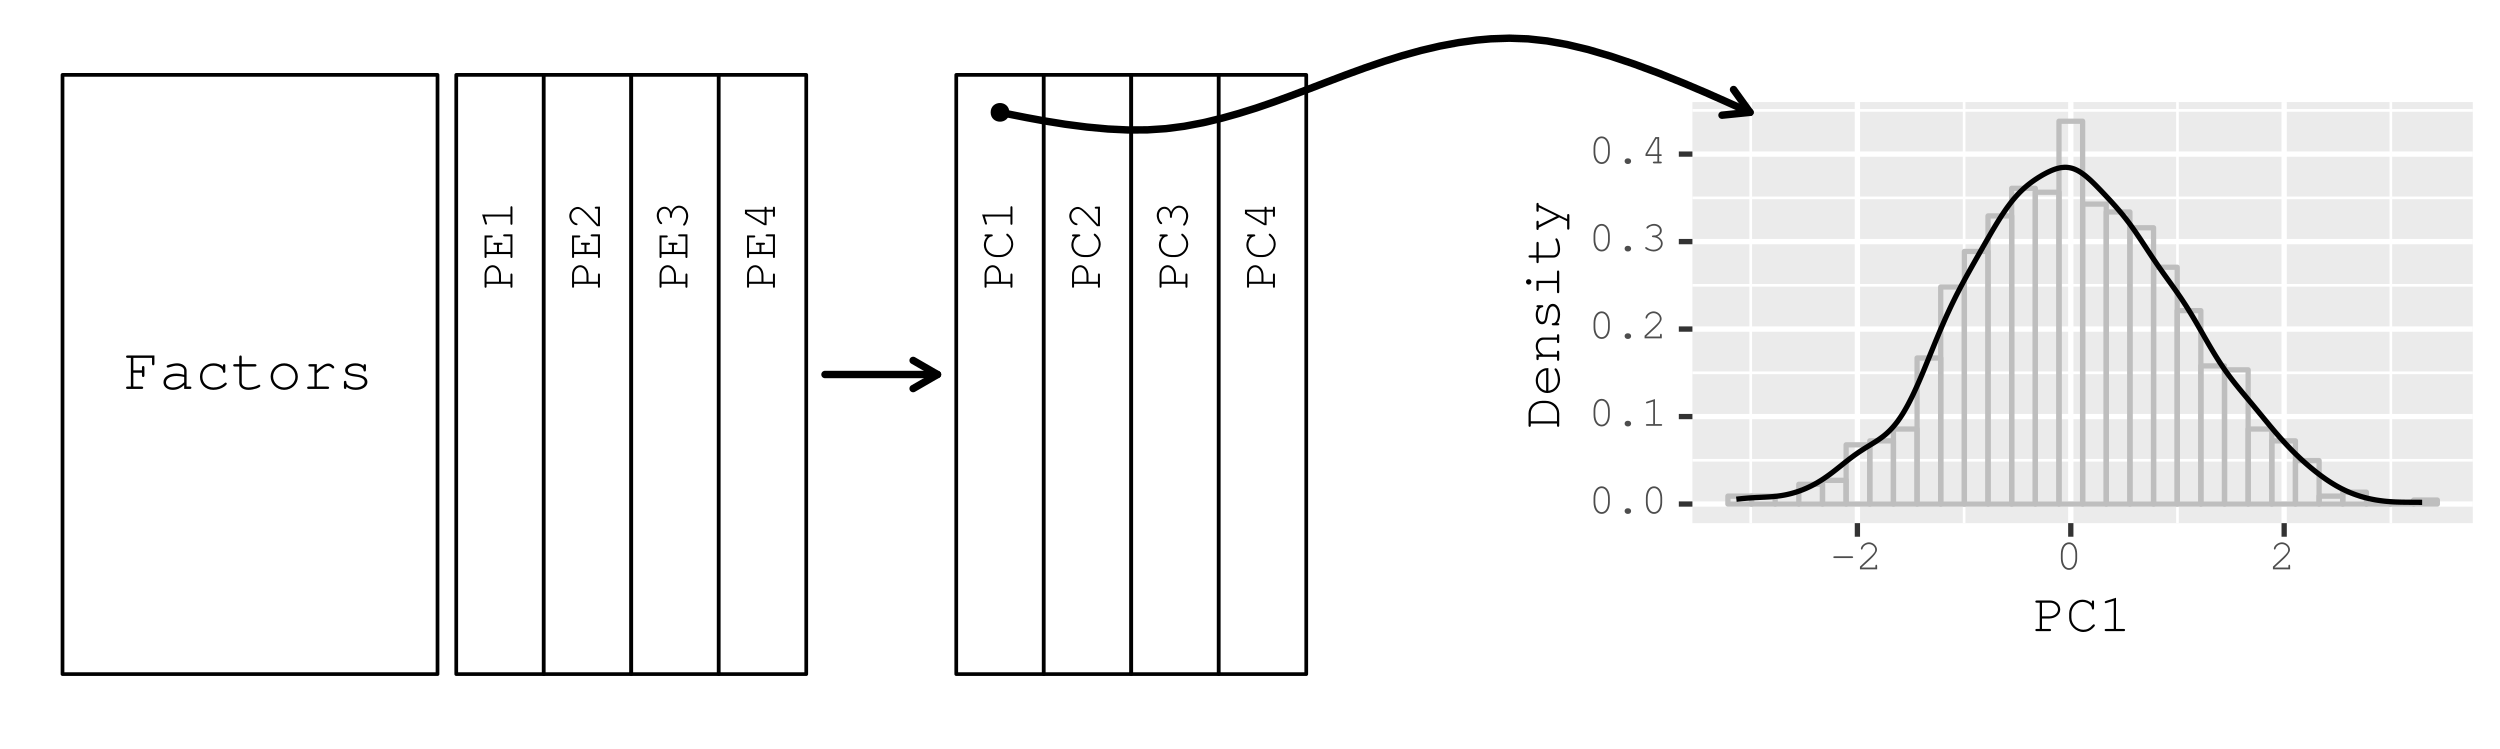 <?xml version="1.0" encoding="UTF-8"?>
<svg xmlns="http://www.w3.org/2000/svg" xmlns:xlink="http://www.w3.org/1999/xlink" width="504pt" height="151pt" viewBox="0 0 504 151" version="1.1">
<defs>
<g>
<symbol overflow="visible" id="glyph0-0">
<path style="stroke:none;" d=""/>
</symbol>
<symbol overflow="visible" id="glyph0-1">
<path style="stroke:none;" d="M 6.234 -5.094 L 6.234 -6.75 L 0.844 -6.75 C 0.625 -6.75 0.516 -6.672 0.516 -6.516 C 0.516 -6.344 0.625 -6.266 0.844 -6.266 L 1.484 -6.266 L 1.484 -0.484 L 0.844 -0.484 C 0.625 -0.484 0.516 -0.406 0.516 -0.25 C 0.516 -0.078 0.625 0 0.844 0 L 3.641 0 C 3.859 0 3.969 -0.078 3.969 -0.25 C 3.969 -0.406 3.859 -0.484 3.641 -0.484 L 1.984 -0.484 L 1.984 -3.266 L 3.719 -3.266 L 3.719 -2.719 C 3.719 -2.516 3.797 -2.406 3.953 -2.406 C 4.125 -2.406 4.219 -2.516 4.219 -2.719 L 4.219 -4.297 C 4.219 -4.516 4.125 -4.625 3.953 -4.625 C 3.797 -4.625 3.719 -4.516 3.719 -4.297 L 3.719 -3.75 L 1.984 -3.75 L 1.984 -6.266 L 5.75 -6.266 L 5.75 -5.094 C 5.75 -4.875 5.828 -4.766 5.984 -4.766 C 6.156 -4.766 6.234 -4.875 6.234 -5.094 Z M 6.234 -5.094 "/>
</symbol>
<symbol overflow="visible" id="glyph0-2">
<path style="stroke:none;" d="M 6.484 -0.25 C 6.484 -0.406 6.391 -0.484 6.172 -0.484 L 5.516 -0.484 L 5.516 -3.703 C 5.516 -4.547 4.703 -5.172 3.594 -5.172 C 3.141 -5.172 2.359 -5.016 1.703 -4.781 C 1.578 -4.734 1.5 -4.656 1.5 -4.531 C 1.5 -4.406 1.609 -4.297 1.734 -4.297 C 1.734 -4.297 1.797 -4.312 1.844 -4.312 C 2.781 -4.609 3.125 -4.688 3.547 -4.688 C 4.422 -4.688 5.031 -4.281 5.031 -3.703 L 5.031 -2.844 C 4.312 -3.031 3.953 -3.094 3.391 -3.094 C 1.891 -3.094 0.859 -2.391 0.859 -1.344 C 0.859 -0.438 1.625 0.188 2.734 0.188 C 3.578 0.188 4.297 -0.125 5.031 -0.797 L 5.031 0 L 6.172 0 C 6.391 0 6.484 -0.078 6.484 -0.25 Z M 5.031 -1.344 C 4.219 -0.594 3.578 -0.297 2.719 -0.297 C 1.891 -0.297 1.359 -0.703 1.359 -1.328 C 1.359 -2.094 2.219 -2.609 3.484 -2.609 C 4.016 -2.609 4.594 -2.531 5.031 -2.422 Z M 5.031 -1.344 "/>
</symbol>
<symbol overflow="visible" id="glyph0-3">
<path style="stroke:none;" d="M 6.422 -1.062 C 6.422 -1.172 6.312 -1.281 6.188 -1.281 C 6.109 -1.281 6.078 -1.266 5.969 -1.156 C 5.359 -0.594 4.609 -0.297 3.734 -0.297 C 2.422 -0.297 1.5 -1.203 1.5 -2.453 C 1.5 -3.781 2.406 -4.688 3.734 -4.688 C 4.734 -4.688 5.594 -4.172 5.641 -3.547 C 5.656 -3.344 5.734 -3.25 5.891 -3.25 C 6.047 -3.25 6.125 -3.359 6.125 -3.578 L 6.125 -4.672 C 6.125 -4.891 6.047 -5 5.891 -5 C 5.719 -5 5.641 -4.891 5.641 -4.672 L 5.641 -4.516 C 5.141 -4.938 4.5 -5.172 3.766 -5.172 C 2.156 -5.172 1.016 -4.031 1.016 -2.453 C 1.016 -0.906 2.141 0.188 3.703 0.188 C 4.5 0.188 5.297 -0.047 5.906 -0.469 C 6.234 -0.703 6.422 -0.906 6.422 -1.062 Z M 6.422 -1.062 "/>
</symbol>
<symbol overflow="visible" id="glyph0-4">
<path style="stroke:none;" d="M 5.984 -0.609 C 5.984 -0.734 5.875 -0.859 5.766 -0.859 C 5.703 -0.859 5.656 -0.844 5.562 -0.781 C 5.094 -0.5 4.25 -0.297 3.578 -0.297 C 2.75 -0.297 2.234 -0.703 2.234 -1.312 L 2.234 -4.516 L 4.875 -4.516 C 5.094 -4.516 5.203 -4.594 5.203 -4.766 C 5.203 -4.922 5.094 -5 4.875 -5 L 2.234 -5 L 2.234 -6.438 C 2.234 -6.656 2.156 -6.75 1.984 -6.75 C 1.828 -6.75 1.734 -6.641 1.734 -6.438 L 1.734 -5 L 0.859 -5 C 0.625 -5 0.516 -4.922 0.516 -4.766 C 0.516 -4.594 0.625 -4.516 0.859 -4.516 L 1.734 -4.516 L 1.734 -1.281 C 1.734 -0.391 2.469 0.188 3.594 0.188 C 4.625 0.188 5.984 -0.266 5.984 -0.609 Z M 5.984 -0.609 "/>
</symbol>
<symbol overflow="visible" id="glyph0-5">
<path style="stroke:none;" d="M 6.344 -2.453 C 6.344 -3.984 5.141 -5.172 3.594 -5.172 C 2.078 -5.172 0.859 -3.969 0.859 -2.5 C 0.859 -1 2.078 0.188 3.594 0.188 C 5.109 0.188 6.344 -1 6.344 -2.453 Z M 5.844 -2.453 C 5.844 -1.266 4.844 -0.297 3.594 -0.297 C 2.359 -0.297 1.359 -1.266 1.359 -2.5 C 1.359 -3.703 2.359 -4.688 3.594 -4.688 C 4.859 -4.688 5.844 -3.719 5.844 -2.453 Z M 5.844 -2.453 "/>
</symbol>
<symbol overflow="visible" id="glyph0-6">
<path style="stroke:none;" d="M 6.484 -4.375 C 6.484 -4.484 6.422 -4.578 6.219 -4.75 C 5.906 -5.016 5.641 -5.125 5.297 -5.125 C 4.688 -5.125 4.094 -4.781 2.969 -3.781 L 2.969 -5 L 1.578 -5 C 1.375 -5 1.266 -4.906 1.266 -4.766 C 1.266 -4.609 1.375 -4.516 1.578 -4.516 L 2.484 -4.516 L 2.484 -0.484 L 1.328 -0.484 C 1.125 -0.484 1.016 -0.391 1.016 -0.25 C 1.016 -0.094 1.125 0 1.328 0 L 5.125 0 C 5.328 0 5.453 -0.094 5.453 -0.234 C 5.453 -0.391 5.328 -0.484 5.125 -0.484 L 2.969 -0.484 L 2.969 -3.141 C 4.297 -4.359 4.719 -4.625 5.25 -4.625 C 5.516 -4.625 5.766 -4.5 6.047 -4.219 C 6.125 -4.141 6.156 -4.125 6.234 -4.125 C 6.391 -4.125 6.484 -4.234 6.484 -4.375 Z M 6.484 -4.375 "/>
</symbol>
<symbol overflow="visible" id="glyph0-7">
<path style="stroke:none;" d="M 5.969 -1.391 C 5.969 -2.25 5.234 -2.719 3.797 -2.938 C 2.766 -3.109 2.031 -3.062 2.031 -3.781 C 2.031 -4.297 2.703 -4.688 3.594 -4.688 C 4.5 -4.688 5.125 -4.328 5.188 -3.797 C 5.203 -3.594 5.297 -3.516 5.438 -3.516 C 5.594 -3.516 5.672 -3.625 5.672 -3.844 L 5.672 -4.672 C 5.672 -4.891 5.594 -5 5.438 -5 C 5.281 -5 5.188 -4.875 5.188 -4.672 L 5.188 -4.625 C 4.766 -4.984 4.219 -5.172 3.547 -5.172 C 2.359 -5.172 1.484 -4.594 1.484 -3.812 C 1.484 -3.109 1.891 -2.672 3.594 -2.484 C 4.891 -2.344 5.422 -1.953 5.422 -1.406 C 5.422 -0.766 4.625 -0.297 3.578 -0.297 C 2.562 -0.297 1.734 -0.75 1.734 -1.297 L 1.734 -1.375 C 1.734 -1.531 1.625 -1.641 1.484 -1.641 C 1.312 -1.641 1.234 -1.531 1.234 -1.312 L 1.234 -0.328 C 1.234 -0.109 1.312 0 1.484 0 C 1.641 0 1.734 -0.109 1.734 -0.328 L 1.734 -0.453 C 2.234 -0.016 2.828 0.188 3.609 0.188 C 4.969 0.188 5.969 -0.484 5.969 -1.391 Z M 5.969 -1.391 "/>
</symbol>
<symbol overflow="visible" id="glyph1-0">
<path style="stroke:none;" d=""/>
</symbol>
<symbol overflow="visible" id="glyph1-1">
<path style="stroke:none;" d="M -3.984 -4.984 C -4.906 -4.984 -5.625 -4.156 -5.625 -3.094 L -5.625 -0.703 C -5.625 -0.516 -5.562 -0.438 -5.438 -0.438 C -5.297 -0.438 -5.219 -0.516 -5.219 -0.703 L -5.219 -1.234 L -0.406 -1.234 L -0.406 -0.703 C -0.406 -0.516 -0.344 -0.438 -0.203 -0.438 C -0.062 -0.438 0 -0.516 0 -0.703 L 0 -3.031 C 0 -3.203 -0.062 -3.312 -0.203 -3.312 C -0.344 -3.312 -0.406 -3.219 -0.406 -3.031 L -0.406 -1.656 L -2.312 -1.656 L -2.312 -2.953 C -2.312 -4.094 -3.047 -4.984 -3.984 -4.984 Z M -3.984 -4.578 C -3.297 -4.578 -2.719 -3.859 -2.719 -2.984 L -2.719 -1.656 L -5.219 -1.656 L -5.219 -3.141 C -5.219 -3.938 -4.656 -4.578 -3.984 -4.578 Z M -3.984 -4.578 "/>
</symbol>
<symbol overflow="visible" id="glyph1-2">
<path style="stroke:none;" d="M 0 -5.203 L -1.594 -5.203 C -1.781 -5.203 -1.875 -5.125 -1.875 -5 C -1.875 -4.859 -1.781 -4.797 -1.594 -4.797 L -0.406 -4.797 L -0.406 -1.656 L -2.719 -1.656 L -2.719 -3.094 L -2.266 -3.094 C -2.094 -3.094 -2 -3.172 -2 -3.312 C -2 -3.438 -2.094 -3.516 -2.266 -3.516 L -3.578 -3.516 C -3.766 -3.516 -3.844 -3.438 -3.844 -3.312 C -3.844 -3.172 -3.766 -3.094 -3.578 -3.094 L -3.125 -3.094 L -3.125 -1.656 L -5.219 -1.656 L -5.219 -4.578 L -4.234 -4.578 C -4.062 -4.578 -3.969 -4.656 -3.969 -4.781 C -3.969 -4.922 -4.062 -4.984 -4.234 -4.984 L -5.625 -4.984 L -5.625 -0.703 C -5.625 -0.516 -5.562 -0.438 -5.438 -0.438 C -5.297 -0.438 -5.219 -0.516 -5.219 -0.703 L -5.219 -1.234 L -0.406 -1.234 L -0.406 -0.703 C -0.406 -0.516 -0.344 -0.438 -0.203 -0.438 C -0.062 -0.438 0 -0.516 0 -0.703 Z M 0 -5.203 "/>
</symbol>
<symbol overflow="visible" id="glyph1-3">
<path style="stroke:none;" d="M -0.203 -4.875 C -0.344 -4.875 -0.406 -4.781 -0.406 -4.594 L -0.406 -3.203 L -6.125 -3.203 L -5.547 -1.359 C -5.484 -1.203 -5.438 -1.156 -5.312 -1.156 C -5.219 -1.156 -5.125 -1.25 -5.125 -1.344 L -5.156 -1.484 L -5.562 -2.797 L -0.406 -2.797 L -0.406 -1.406 C -0.406 -1.219 -0.344 -1.125 -0.203 -1.125 C -0.062 -1.125 0 -1.234 0 -1.406 L 0 -4.594 C 0 -4.781 -0.062 -4.875 -0.203 -4.875 Z M -0.203 -4.875 "/>
</symbol>
<symbol overflow="visible" id="glyph1-4">
<path style="stroke:none;" d="M 0 -4.781 L -0.766 -4.781 C -0.953 -4.781 -1.047 -4.703 -1.047 -4.578 C -1.047 -4.438 -0.953 -4.375 -0.766 -4.375 L -0.406 -4.375 L -0.406 -1.234 L -0.438 -1.234 L -2.375 -3.297 C -3.047 -4.016 -3.875 -4.734 -4.453 -4.734 C -5.375 -4.734 -6.188 -3.875 -6.188 -2.906 C -6.188 -2.016 -5.406 -1.047 -4.703 -1.047 C -4.609 -1.047 -4.516 -1.125 -4.516 -1.234 C -4.516 -1.344 -4.578 -1.406 -4.719 -1.438 C -5.312 -1.594 -5.766 -2.219 -5.766 -2.906 C -5.766 -3.656 -5.156 -4.328 -4.469 -4.328 C -4.016 -4.328 -3.734 -4.141 -2.812 -3.203 L -0.594 -0.844 L 0 -0.844 Z M 0 -4.781 "/>
</symbol>
<symbol overflow="visible" id="glyph1-5">
<path style="stroke:none;" d="M -1.688 -4.984 C -2.359 -4.984 -2.953 -4.516 -3.281 -3.734 C -3.594 -4.359 -4 -4.766 -4.641 -4.766 C -5.516 -4.766 -6.188 -4.016 -6.188 -3.016 C -6.188 -2.266 -5.672 -1.25 -5.281 -1.25 C -5.188 -1.25 -5.094 -1.344 -5.094 -1.453 C -5.094 -1.531 -5.109 -1.562 -5.234 -1.656 C -5.562 -1.953 -5.766 -2.438 -5.766 -3 C -5.766 -3.766 -5.281 -4.359 -4.625 -4.359 C -4.203 -4.359 -3.812 -4.078 -3.641 -3.656 C -3.547 -3.438 -3.531 -3.297 -3.531 -2.797 C -3.531 -2.625 -3.453 -2.516 -3.328 -2.516 C -3.188 -2.516 -3.125 -2.609 -3.125 -2.797 C -3.125 -3.766 -2.453 -4.578 -1.688 -4.578 C -0.906 -4.578 -0.266 -3.812 -0.266 -2.906 C -0.266 -2.344 -0.453 -1.797 -0.812 -1.312 C -0.859 -1.25 -0.875 -1.203 -0.875 -1.156 C -0.875 -1.047 -0.797 -0.953 -0.688 -0.953 C -0.312 -0.953 0.156 -2.266 0.156 -2.906 C 0.156 -4.047 -0.672 -4.984 -1.688 -4.984 Z M -1.688 -4.984 "/>
</symbol>
<symbol overflow="visible" id="glyph1-6">
<path style="stroke:none;" d="M -0.203 -4.781 C -0.344 -4.781 -0.406 -4.688 -0.406 -4.516 L -0.406 -4.172 L -1.688 -4.172 L -1.688 -4.516 C -1.688 -4.688 -1.766 -4.781 -1.891 -4.781 C -2.031 -4.781 -2.094 -4.688 -2.094 -4.516 L -2.094 -4.172 L -6.047 -4.172 L -6.047 -3.328 L -2.156 -1.047 L -1.688 -1.047 L -1.688 -3.766 L -0.406 -3.766 L -0.406 -3 C -0.406 -2.812 -0.344 -2.734 -0.203 -2.734 C -0.062 -2.734 0 -2.812 0 -3 L 0 -4.516 C 0 -4.688 -0.062 -4.781 -0.203 -4.781 Z M -2.094 -3.766 L -2.094 -1.438 L -5.625 -3.516 L -5.625 -3.766 Z M -2.094 -3.766 "/>
</symbol>
<symbol overflow="visible" id="glyph1-7">
<path style="stroke:none;" d="M -1.062 -5.344 C -1.172 -5.344 -1.25 -5.266 -1.25 -5.141 C -1.25 -5.062 -1.234 -5.031 -1.156 -4.953 C -0.516 -4.422 -0.25 -3.906 -0.25 -3.219 C -0.25 -2.047 -1.281 -1.047 -2.484 -1.047 L -3.188 -1.047 C -4.375 -1.047 -5.344 -1.938 -5.344 -3.047 C -5.344 -3.938 -4.812 -4.734 -4.203 -4.781 C -4.047 -4.797 -3.969 -4.859 -3.969 -4.984 C -3.969 -5.125 -4.062 -5.188 -4.234 -5.188 L -5.359 -5.188 C -5.547 -5.188 -5.625 -5.125 -5.625 -4.984 C -5.625 -4.844 -5.547 -4.781 -5.359 -4.781 L -5.062 -4.781 C -5.516 -4.312 -5.766 -3.703 -5.766 -3.047 C -5.766 -1.703 -4.562 -0.625 -3.25 -0.625 L -2.422 -0.625 C -1.062 -0.625 0.156 -1.859 0.156 -3.219 C 0.156 -3.859 -0.094 -4.469 -0.547 -4.953 C -0.797 -5.219 -0.953 -5.344 -1.062 -5.344 Z M -1.062 -5.344 "/>
</symbol>
<symbol overflow="visible" id="glyph2-0">
<path style="stroke:none;" d=""/>
</symbol>
<symbol overflow="visible" id="glyph2-1">
<path style="stroke:none;" d="M 4.281 -2.203 L 4.281 -3.094 C 4.281 -4.484 3.609 -5.438 2.641 -5.438 C 1.656 -5.438 1 -4.484 1 -3.094 L 1 -2.203 C 1 -0.812 1.656 0.125 2.641 0.125 C 3.609 0.125 4.281 -0.812 4.281 -2.203 Z M 3.922 -2.266 C 3.922 -1.297 3.531 -0.234 2.641 -0.234 C 1.75 -0.234 1.359 -1.297 1.359 -2.266 L 1.359 -3.047 C 1.359 -4.016 1.75 -5.078 2.641 -5.078 C 3.531 -5.078 3.922 -4.016 3.922 -3.047 Z M 3.922 -2.266 "/>
</symbol>
<symbol overflow="visible" id="glyph2-2">
<path style="stroke:none;" d="M 3.297 -0.453 C 3.297 -0.781 3.031 -1.016 2.688 -1.016 L 2.594 -1.016 C 2.25 -1.016 1.984 -0.781 1.984 -0.453 C 1.984 -0.125 2.25 0.125 2.594 0.125 L 2.688 0.125 C 3.031 0.125 3.297 -0.109 3.297 -0.453 Z M 3.297 -0.453 "/>
</symbol>
<symbol overflow="visible" id="glyph2-3">
<path style="stroke:none;" d="M 4.281 -0.188 C 4.281 -0.297 4.203 -0.359 4.047 -0.359 L 2.828 -0.359 L 2.828 -5.391 L 1.203 -4.875 C 1.062 -4.828 1.016 -4.781 1.016 -4.688 C 1.016 -4.594 1.094 -4.5 1.172 -4.5 L 1.297 -4.531 L 2.469 -4.906 L 2.469 -0.359 L 1.234 -0.359 C 1.078 -0.359 1 -0.297 1 -0.188 C 1 -0.062 1.078 0 1.234 0 L 4.047 0 C 4.203 0 4.281 -0.062 4.281 -0.188 Z M 4.281 -0.188 "/>
</symbol>
<symbol overflow="visible" id="glyph2-4">
<path style="stroke:none;" d="M 4.203 0 L 4.203 -0.672 C 4.203 -0.828 4.141 -0.922 4.031 -0.922 C 3.906 -0.922 3.844 -0.828 3.844 -0.672 L 3.844 -0.359 L 1.078 -0.359 L 1.078 -0.391 L 2.906 -2.078 C 3.531 -2.672 4.172 -3.406 4.172 -3.922 C 4.172 -4.719 3.406 -5.438 2.547 -5.438 C 1.781 -5.438 0.922 -4.766 0.922 -4.141 C 0.922 -4.062 1 -3.969 1.078 -3.969 C 1.172 -3.969 1.234 -4.031 1.266 -4.156 C 1.406 -4.688 1.953 -5.078 2.547 -5.078 C 3.219 -5.078 3.812 -4.547 3.812 -3.938 C 3.812 -3.531 3.641 -3.297 2.812 -2.484 L 0.734 -0.531 L 0.734 0 Z M 4.203 0 "/>
</symbol>
<symbol overflow="visible" id="glyph2-5">
<path style="stroke:none;" d="M 4.391 -1.484 C 4.391 -2.078 3.969 -2.609 3.297 -2.891 C 3.828 -3.156 4.203 -3.516 4.203 -4.078 C 4.203 -4.844 3.531 -5.438 2.641 -5.438 C 2 -5.438 1.094 -4.984 1.094 -4.641 C 1.094 -4.562 1.172 -4.484 1.281 -4.484 C 1.344 -4.484 1.375 -4.5 1.453 -4.594 C 1.719 -4.906 2.141 -5.078 2.641 -5.078 C 3.312 -5.078 3.828 -4.641 3.828 -4.078 C 3.828 -3.688 3.594 -3.359 3.219 -3.203 C 3.031 -3.109 2.891 -3.109 2.453 -3.109 C 2.312 -3.109 2.219 -3.047 2.219 -2.922 C 2.219 -2.812 2.297 -2.75 2.453 -2.75 C 3.312 -2.75 4.031 -2.156 4.031 -1.484 C 4.031 -0.797 3.359 -0.234 2.562 -0.234 C 2.062 -0.234 1.578 -0.391 1.156 -0.719 C 1.094 -0.75 1.062 -0.781 1.016 -0.781 C 0.922 -0.781 0.844 -0.688 0.844 -0.609 C 0.844 -0.266 2 0.125 2.547 0.125 C 3.562 0.125 4.391 -0.594 4.391 -1.484 Z M 4.391 -1.484 "/>
</symbol>
<symbol overflow="visible" id="glyph2-6">
<path style="stroke:none;" d="M 4.203 -0.188 C 4.203 -0.297 4.125 -0.359 3.969 -0.359 L 3.672 -0.359 L 3.672 -1.484 L 3.969 -1.484 C 4.125 -1.484 4.203 -1.547 4.203 -1.656 C 4.203 -1.781 4.125 -1.844 3.969 -1.844 L 3.672 -1.844 L 3.672 -5.312 L 2.922 -5.312 L 0.922 -1.906 L 0.922 -1.484 L 3.312 -1.484 L 3.312 -0.359 L 2.641 -0.359 C 2.484 -0.359 2.406 -0.297 2.406 -0.188 C 2.406 -0.062 2.484 0 2.641 0 L 3.969 0 C 4.125 0 4.203 -0.062 4.203 -0.188 Z M 3.312 -1.844 L 1.266 -1.844 L 3.094 -4.953 L 3.312 -4.953 Z M 3.312 -1.844 "/>
</symbol>
<symbol overflow="visible" id="glyph2-7">
<path style="stroke:none;" d="M 4.641 -2.453 C 4.641 -2.562 4.562 -2.625 4.406 -2.625 L 0.875 -2.625 C 0.719 -2.625 0.641 -2.562 0.641 -2.453 C 0.641 -2.328 0.719 -2.266 0.875 -2.266 L 4.406 -2.266 C 4.562 -2.266 4.641 -2.328 4.641 -2.453 Z M 4.641 -2.453 "/>
</symbol>
<symbol overflow="visible" id="glyph3-0">
<path style="stroke:none;" d=""/>
</symbol>
<symbol overflow="visible" id="glyph3-1">
<path style="stroke:none;" d="M 5.484 -4.375 C 5.484 -5.406 4.578 -6.188 3.406 -6.188 L 0.766 -6.188 C 0.578 -6.188 0.469 -6.109 0.469 -5.969 C 0.469 -5.812 0.578 -5.734 0.766 -5.734 L 1.359 -5.734 L 1.359 -0.453 L 0.766 -0.453 C 0.578 -0.453 0.469 -0.375 0.469 -0.234 C 0.469 -0.078 0.578 0 0.766 0 L 3.328 0 C 3.531 0 3.641 -0.078 3.641 -0.234 C 3.641 -0.375 3.547 -0.453 3.328 -0.453 L 1.812 -0.453 L 1.812 -2.547 L 3.25 -2.547 C 4.516 -2.547 5.484 -3.359 5.484 -4.375 Z M 5.031 -4.375 C 5.031 -3.625 4.25 -2.984 3.281 -2.984 L 1.812 -2.984 L 1.812 -5.734 L 3.453 -5.734 C 4.328 -5.734 5.031 -5.125 5.031 -4.375 Z M 5.031 -4.375 "/>
</symbol>
<symbol overflow="visible" id="glyph3-2">
<path style="stroke:none;" d="M 5.875 -1.172 C 5.875 -1.281 5.781 -1.375 5.656 -1.375 C 5.578 -1.375 5.531 -1.359 5.453 -1.266 C 4.859 -0.562 4.297 -0.281 3.547 -0.281 C 2.25 -0.281 1.141 -1.406 1.141 -2.734 L 1.141 -3.516 C 1.141 -4.812 2.141 -5.891 3.359 -5.891 C 4.328 -5.891 5.219 -5.297 5.266 -4.625 C 5.266 -4.453 5.344 -4.359 5.484 -4.359 C 5.625 -4.359 5.703 -4.469 5.703 -4.656 L 5.703 -5.891 C 5.703 -6.094 5.625 -6.188 5.484 -6.188 C 5.328 -6.188 5.266 -6.094 5.266 -5.891 L 5.266 -5.578 C 4.734 -6.078 4.078 -6.344 3.359 -6.344 C 1.875 -6.344 0.688 -5.031 0.688 -3.578 L 0.688 -2.656 C 0.688 -1.172 2.047 0.172 3.547 0.172 C 4.25 0.172 4.922 -0.094 5.453 -0.609 C 5.734 -0.875 5.875 -1.062 5.875 -1.172 Z M 5.875 -1.172 "/>
</symbol>
<symbol overflow="visible" id="glyph3-3">
<path style="stroke:none;" d="M 5.359 -0.234 C 5.359 -0.375 5.266 -0.453 5.062 -0.453 L 3.531 -0.453 L 3.531 -6.734 L 1.5 -6.094 C 1.312 -6.031 1.266 -5.969 1.266 -5.859 C 1.266 -5.734 1.375 -5.625 1.469 -5.625 L 1.625 -5.672 L 3.078 -6.125 L 3.078 -0.453 L 1.547 -0.453 C 1.344 -0.453 1.25 -0.375 1.25 -0.234 C 1.25 -0.078 1.359 0 1.547 0 L 5.062 0 C 5.266 0 5.359 -0.078 5.359 -0.234 Z M 5.359 -0.234 "/>
</symbol>
<symbol overflow="visible" id="glyph4-0">
<path style="stroke:none;" d=""/>
</symbol>
<symbol overflow="visible" id="glyph4-1">
<path style="stroke:none;" d="M -2.797 -5.719 L -3.406 -5.719 C -4.969 -5.719 -6.188 -4.609 -6.188 -3.188 L -6.188 -0.766 C -6.188 -0.578 -6.109 -0.469 -5.969 -0.469 C -5.812 -0.469 -5.734 -0.578 -5.734 -0.766 L -5.734 -1.141 L -0.453 -1.141 L -0.453 -0.766 C -0.453 -0.578 -0.375 -0.469 -0.234 -0.469 C -0.078 -0.469 0 -0.578 0 -0.766 L 0 -3.188 C 0 -4.609 -1.234 -5.719 -2.797 -5.719 Z M -2.688 -5.266 C -1.531 -5.266 -0.453 -4.297 -0.453 -3.25 L -0.453 -1.594 L -5.734 -1.594 L -5.734 -3.172 C -5.734 -4.453 -4.578 -5.266 -3.5 -5.266 Z M -2.688 -5.266 "/>
</symbol>
<symbol overflow="visible" id="glyph4-2">
<path style="stroke:none;" d="M -2.188 -5.719 C -2.688 -5.719 -2.906 -5.688 -3.266 -5.531 C -4.188 -5.141 -4.734 -4.25 -4.734 -3.203 C -4.734 -1.797 -3.719 -0.688 -2.391 -0.688 C -0.953 -0.688 0.172 -1.875 0.172 -3.359 C 0.172 -4.359 -0.344 -5.672 -0.719 -5.672 C -0.844 -5.672 -0.953 -5.578 -0.953 -5.469 C -0.953 -5.406 -0.922 -5.375 -0.875 -5.297 C -0.516 -4.844 -0.281 -4.047 -0.281 -3.359 C -0.281 -2.172 -1.031 -1.297 -2.188 -1.141 Z M -2.641 -5.266 L -2.641 -1.141 C -3.656 -1.344 -4.297 -2.141 -4.297 -3.203 C -4.297 -4.266 -3.641 -5.078 -2.641 -5.266 Z M -2.641 -5.266 "/>
</symbol>
<symbol overflow="visible" id="glyph4-3">
<path style="stroke:none;" d="M -0.234 -5.953 C -0.375 -5.953 -0.453 -5.859 -0.453 -5.656 L -0.453 -5.281 L -3.25 -5.281 C -4.094 -5.281 -4.734 -4.531 -4.734 -3.547 C -4.734 -2.875 -4.531 -2.469 -3.828 -1.844 L -4.594 -1.844 L -4.594 -1.016 C -4.594 -0.812 -4.516 -0.719 -4.359 -0.719 C -4.219 -0.719 -4.141 -0.812 -4.141 -1.016 L -4.141 -1.391 L -0.453 -1.391 L -0.453 -0.891 C -0.453 -0.688 -0.375 -0.578 -0.234 -0.578 C -0.078 -0.578 0 -0.688 0 -0.891 L 0 -2.328 C 0 -2.531 -0.078 -2.625 -0.234 -2.625 C -0.375 -2.625 -0.453 -2.531 -0.453 -2.328 L -0.453 -1.844 L -3.234 -1.844 C -3.891 -2.328 -4.297 -2.656 -4.297 -3.516 C -4.297 -4.188 -3.875 -4.828 -3.172 -4.828 L -0.453 -4.828 L -0.453 -4.453 C -0.453 -4.25 -0.375 -4.156 -0.234 -4.156 C -0.078 -4.156 0 -4.25 0 -4.453 L 0 -5.656 C 0 -5.859 -0.078 -5.953 -0.234 -5.953 Z M -0.234 -5.953 "/>
</symbol>
<symbol overflow="visible" id="glyph4-4">
<path style="stroke:none;" d="M -1.281 -5.469 C -2.062 -5.469 -2.484 -4.797 -2.688 -3.484 C -2.844 -2.547 -2.812 -1.859 -3.469 -1.859 C -3.938 -1.859 -4.297 -2.469 -4.297 -3.281 C -4.297 -4.125 -3.969 -4.703 -3.469 -4.75 C -3.297 -4.781 -3.219 -4.844 -3.219 -4.984 C -3.219 -5.125 -3.328 -5.203 -3.516 -5.203 L -4.281 -5.203 C -4.484 -5.203 -4.594 -5.125 -4.594 -4.984 C -4.594 -4.844 -4.469 -4.75 -4.281 -4.75 L -4.234 -4.75 C -4.578 -4.359 -4.734 -3.875 -4.734 -3.25 C -4.734 -2.172 -4.219 -1.359 -3.5 -1.359 C -2.844 -1.359 -2.453 -1.734 -2.281 -3.297 C -2.141 -4.484 -1.797 -4.969 -1.281 -4.969 C -0.703 -4.969 -0.281 -4.25 -0.281 -3.281 C -0.281 -2.344 -0.688 -1.578 -1.188 -1.578 L -1.266 -1.578 C -1.406 -1.578 -1.5 -1.5 -1.5 -1.359 C -1.5 -1.203 -1.406 -1.141 -1.203 -1.141 L -0.297 -1.141 C -0.094 -1.141 0 -1.203 0 -1.359 C 0 -1.5 -0.094 -1.578 -0.297 -1.578 L -0.422 -1.578 C -0.016 -2.047 0.172 -2.594 0.172 -3.312 C 0.172 -4.547 -0.438 -5.469 -1.281 -5.469 Z M -1.281 -5.469 "/>
</symbol>
<symbol overflow="visible" id="glyph4-5">
<path style="stroke:none;" d="M -0.234 -5.594 C -0.375 -5.594 -0.453 -5.484 -0.453 -5.281 L -0.453 -3.516 L -4.594 -3.516 L -4.594 -1.766 C -4.594 -1.578 -4.516 -1.469 -4.359 -1.469 C -4.219 -1.469 -4.141 -1.578 -4.141 -1.766 L -4.141 -3.062 L -0.453 -3.062 L -0.453 -1.312 C -0.453 -1.109 -0.375 -1.016 -0.234 -1.016 C -0.078 -1.016 0 -1.109 0 -1.312 L 0 -5.281 C 0 -5.484 -0.078 -5.594 -0.234 -5.594 Z M -6.156 -3.844 C -6.453 -3.844 -6.703 -3.609 -6.703 -3.297 C -6.703 -3 -6.453 -2.75 -6.156 -2.75 C -5.859 -2.75 -5.609 -3 -5.609 -3.297 C -5.609 -3.594 -5.859 -3.844 -6.156 -3.844 Z M -6.156 -3.844 "/>
</symbol>
<symbol overflow="visible" id="glyph4-6">
<path style="stroke:none;" d="M -0.562 -5.484 C -0.672 -5.484 -0.781 -5.391 -0.781 -5.281 C -0.781 -5.219 -0.766 -5.188 -0.719 -5.109 C -0.469 -4.672 -0.281 -3.891 -0.281 -3.281 C -0.281 -2.516 -0.641 -2.047 -1.203 -2.047 L -4.141 -2.047 L -4.141 -4.469 C -4.141 -4.656 -4.219 -4.766 -4.359 -4.766 C -4.516 -4.766 -4.594 -4.656 -4.594 -4.469 L -4.594 -2.047 L -5.891 -2.047 C -6.109 -2.047 -6.188 -1.984 -6.188 -1.828 C -6.188 -1.672 -6.094 -1.594 -5.891 -1.594 L -4.594 -1.594 L -4.594 -0.781 C -4.594 -0.578 -4.516 -0.469 -4.359 -0.469 C -4.219 -0.469 -4.141 -0.578 -4.141 -0.781 L -4.141 -1.594 L -1.172 -1.594 C -0.359 -1.594 0.172 -2.266 0.172 -3.297 C 0.172 -4.234 -0.234 -5.484 -0.562 -5.484 Z M -0.562 -5.484 "/>
</symbol>
<symbol overflow="visible" id="glyph4-7">
<path style="stroke:none;" d="M -4.359 -6.031 C -4.516 -6.031 -4.594 -5.938 -4.594 -5.734 L -4.594 -4.531 C -4.594 -4.328 -4.516 -4.234 -4.359 -4.234 C -4.219 -4.234 -4.141 -4.328 -4.141 -4.531 L -4.141 -5.125 L -0.5 -3.359 L -4.141 -1.547 L -4.141 -2.125 C -4.141 -2.328 -4.219 -2.422 -4.359 -2.422 C -4.516 -2.422 -4.594 -2.328 -4.594 -2.125 L -4.594 -0.859 C -4.594 -0.656 -4.516 -0.562 -4.359 -0.562 C -4.219 -0.562 -4.141 -0.656 -4.141 -0.859 L -4.141 -1.031 L 0 -3.109 L 1.594 -2.328 L 1.594 -0.922 C 1.594 -0.719 1.672 -0.625 1.812 -0.625 C 1.969 -0.625 2.047 -0.719 2.047 -0.922 L 2.047 -3.484 C 2.047 -3.688 1.969 -3.781 1.812 -3.781 C 1.672 -3.781 1.594 -3.688 1.594 -3.484 L 1.594 -2.766 L -4.141 -5.594 L -4.141 -5.734 C -4.141 -5.938 -4.219 -6.031 -4.359 -6.031 Z M -4.359 -6.031 "/>
</symbol>
</g>
<clipPath id="clip1">
  <path d="M 302.398 15.102 L 504 15.102 L 504 136 L 302.398 136 Z M 302.398 15.102 "/>
</clipPath>
<clipPath id="clip2">
  <path d="M 302.398 15.102 L 504 15.102 L 504 136.902 L 302.398 136.902 Z M 302.398 15.102 "/>
</clipPath>
<clipPath id="clip3">
  <path d="M 341.191 20.578 L 499 20.578 L 499 106 L 341.191 106 Z M 341.191 20.578 "/>
</clipPath>
<clipPath id="clip4">
  <path d="M 341.191 92 L 499 92 L 499 94 L 341.191 94 Z M 341.191 92 "/>
</clipPath>
<clipPath id="clip5">
  <path d="M 341.191 74 L 499 74 L 499 76 L 341.191 76 Z M 341.191 74 "/>
</clipPath>
<clipPath id="clip6">
  <path d="M 341.191 57 L 499 57 L 499 58 L 341.191 58 Z M 341.191 57 "/>
</clipPath>
<clipPath id="clip7">
  <path d="M 341.191 39 L 499 39 L 499 41 L 341.191 41 Z M 341.191 39 "/>
</clipPath>
<clipPath id="clip8">
  <path d="M 341.191 21 L 499 21 L 499 23 L 341.191 23 Z M 341.191 21 "/>
</clipPath>
<clipPath id="clip9">
  <path d="M 352 20.578 L 354 20.578 L 354 106 L 352 106 Z M 352 20.578 "/>
</clipPath>
<clipPath id="clip10">
  <path d="M 395 20.578 L 397 20.578 L 397 106 L 395 106 Z M 395 20.578 "/>
</clipPath>
<clipPath id="clip11">
  <path d="M 438 20.578 L 440 20.578 L 440 106 L 438 106 Z M 438 20.578 "/>
</clipPath>
<clipPath id="clip12">
  <path d="M 481 20.578 L 483 20.578 L 483 106 L 481 106 Z M 481 20.578 "/>
</clipPath>
<clipPath id="clip13">
  <path d="M 341.191 101 L 499.52 101 L 499.52 103 L 341.191 103 Z M 341.191 101 "/>
</clipPath>
<clipPath id="clip14">
  <path d="M 341.191 83 L 499.52 83 L 499.52 85 L 341.191 85 Z M 341.191 83 "/>
</clipPath>
<clipPath id="clip15">
  <path d="M 341.191 65 L 499.52 65 L 499.52 67 L 341.191 67 Z M 341.191 65 "/>
</clipPath>
<clipPath id="clip16">
  <path d="M 341.191 48 L 499.52 48 L 499.52 50 L 341.191 50 Z M 341.191 48 "/>
</clipPath>
<clipPath id="clip17">
  <path d="M 341.191 30 L 499.52 30 L 499.52 32 L 341.191 32 Z M 341.191 30 "/>
</clipPath>
<clipPath id="clip18">
  <path d="M 373 20.578 L 375 20.578 L 375 106.469 L 373 106.469 Z M 373 20.578 "/>
</clipPath>
<clipPath id="clip19">
  <path d="M 416 20.578 L 419 20.578 L 419 106.469 L 416 106.469 Z M 416 20.578 "/>
</clipPath>
<clipPath id="clip20">
  <path d="M 459 20.578 L 462 20.578 L 462 106.469 L 459 106.469 Z M 459 20.578 "/>
</clipPath>
</defs>
<g id="surface27">
<rect x="0" y="0" width="504" height="151" style="fill:rgb(100%,100%,100%);fill-opacity:1;stroke:none;"/>
<path style="fill-rule:nonzero;fill:rgb(100%,100%,100%);fill-opacity:1;stroke-width:0.75;stroke-linecap:round;stroke-linejoin:round;stroke:rgb(0%,0%,0%);stroke-opacity:1;stroke-miterlimit:10;" d="M 12.602 135.898 L 88.203 135.898 L 88.203 15.098 L 12.602 15.098 Z M 12.602 135.898 "/>
<g style="fill:rgb(0%,0%,0%);fill-opacity:1;">
  <use xlink:href="#glyph0-1" x="24.898" y="78.412"/>
  <use xlink:href="#glyph0-2" x="32.099" y="78.412"/>
  <use xlink:href="#glyph0-3" x="39.299" y="78.412"/>
  <use xlink:href="#glyph0-4" x="46.499" y="78.412"/>
  <use xlink:href="#glyph0-5" x="53.699" y="78.412"/>
  <use xlink:href="#glyph0-6" x="60.899" y="78.412"/>
  <use xlink:href="#glyph0-7" x="68.1" y="78.412"/>
</g>
<path style="fill-rule:nonzero;fill:rgb(100%,100%,100%);fill-opacity:1;stroke-width:0.75;stroke-linecap:round;stroke-linejoin:round;stroke:rgb(0%,0%,0%);stroke-opacity:1;stroke-miterlimit:10;" d="M 91.98 135.898 L 109.621 135.898 L 109.621 15.098 L 91.98 15.098 Z M 91.98 135.898 "/>
<g style="fill:rgb(0%,0%,0%);fill-opacity:1;">
  <use xlink:href="#glyph1-1" x="103.311" y="58.449"/>
  <use xlink:href="#glyph1-2" x="103.311" y="52.449"/>
  <use xlink:href="#glyph1-3" x="103.311" y="46.449"/>
</g>
<path style="fill-rule:nonzero;fill:rgb(100%,100%,100%);fill-opacity:1;stroke-width:0.75;stroke-linecap:round;stroke-linejoin:round;stroke:rgb(0%,0%,0%);stroke-opacity:1;stroke-miterlimit:10;" d="M 109.621 135.898 L 127.262 135.898 L 127.262 15.098 L 109.621 15.098 Z M 109.621 135.898 "/>
<g style="fill:rgb(0%,0%,0%);fill-opacity:1;">
  <use xlink:href="#glyph1-1" x="120.951" y="58.449"/>
  <use xlink:href="#glyph1-2" x="120.951" y="52.449"/>
  <use xlink:href="#glyph1-4" x="120.951" y="46.449"/>
</g>
<path style="fill-rule:nonzero;fill:rgb(100%,100%,100%);fill-opacity:1;stroke-width:0.75;stroke-linecap:round;stroke-linejoin:round;stroke:rgb(0%,0%,0%);stroke-opacity:1;stroke-miterlimit:10;" d="M 127.262 135.898 L 144.902 135.898 L 144.902 15.098 L 127.262 15.098 Z M 127.262 135.898 "/>
<g style="fill:rgb(0%,0%,0%);fill-opacity:1;">
  <use xlink:href="#glyph1-1" x="138.588" y="58.449"/>
  <use xlink:href="#glyph1-2" x="138.588" y="52.449"/>
  <use xlink:href="#glyph1-5" x="138.588" y="46.449"/>
</g>
<path style="fill-rule:nonzero;fill:rgb(100%,100%,100%);fill-opacity:1;stroke-width:0.75;stroke-linecap:round;stroke-linejoin:round;stroke:rgb(0%,0%,0%);stroke-opacity:1;stroke-miterlimit:10;" d="M 144.898 135.898 L 162.539 135.898 L 162.539 15.098 L 144.898 15.098 Z M 144.898 135.898 "/>
<g style="fill:rgb(0%,0%,0%);fill-opacity:1;">
  <use xlink:href="#glyph1-1" x="156.229" y="58.449"/>
  <use xlink:href="#glyph1-2" x="156.229" y="52.449"/>
  <use xlink:href="#glyph1-6" x="156.229" y="46.449"/>
</g>
<path style="fill-rule:nonzero;fill:rgb(100%,100%,100%);fill-opacity:1;stroke-width:0.75;stroke-linecap:round;stroke-linejoin:round;stroke:rgb(0%,0%,0%);stroke-opacity:1;stroke-miterlimit:10;" d="M 192.781 135.898 L 210.422 135.898 L 210.422 15.098 L 192.781 15.098 Z M 192.781 135.898 "/>
<g style="fill:rgb(0%,0%,0%);fill-opacity:1;">
  <use xlink:href="#glyph1-1" x="204.111" y="58.449"/>
  <use xlink:href="#glyph1-7" x="204.111" y="52.449"/>
  <use xlink:href="#glyph1-3" x="204.111" y="46.449"/>
</g>
<path style="fill-rule:nonzero;fill:rgb(100%,100%,100%);fill-opacity:1;stroke-width:0.75;stroke-linecap:round;stroke-linejoin:round;stroke:rgb(0%,0%,0%);stroke-opacity:1;stroke-miterlimit:10;" d="M 210.422 135.898 L 228.062 135.898 L 228.062 15.098 L 210.422 15.098 Z M 210.422 135.898 "/>
<g style="fill:rgb(0%,0%,0%);fill-opacity:1;">
  <use xlink:href="#glyph1-1" x="221.748" y="58.449"/>
  <use xlink:href="#glyph1-7" x="221.748" y="52.449"/>
  <use xlink:href="#glyph1-4" x="221.748" y="46.449"/>
</g>
<path style="fill-rule:nonzero;fill:rgb(100%,100%,100%);fill-opacity:1;stroke-width:0.75;stroke-linecap:round;stroke-linejoin:round;stroke:rgb(0%,0%,0%);stroke-opacity:1;stroke-miterlimit:10;" d="M 228.059 135.898 L 245.699 135.898 L 245.699 15.098 L 228.059 15.098 Z M 228.059 135.898 "/>
<g style="fill:rgb(0%,0%,0%);fill-opacity:1;">
  <use xlink:href="#glyph1-1" x="239.389" y="58.449"/>
  <use xlink:href="#glyph1-7" x="239.389" y="52.449"/>
  <use xlink:href="#glyph1-5" x="239.389" y="46.449"/>
</g>
<path style="fill-rule:nonzero;fill:rgb(100%,100%,100%);fill-opacity:1;stroke-width:0.75;stroke-linecap:round;stroke-linejoin:round;stroke:rgb(0%,0%,0%);stroke-opacity:1;stroke-miterlimit:10;" d="M 245.699 135.898 L 263.34 135.898 L 263.34 15.098 L 245.699 15.098 Z M 245.699 135.898 "/>
<g style="fill:rgb(0%,0%,0%);fill-opacity:1;">
  <use xlink:href="#glyph1-1" x="257.029" y="58.449"/>
  <use xlink:href="#glyph1-7" x="257.029" y="52.449"/>
  <use xlink:href="#glyph1-6" x="257.029" y="46.449"/>
</g>
<g clip-path="url(#clip1)" clip-rule="nonzero">
<path style=" stroke:none;fill-rule:nonzero;fill:rgb(100%,100%,100%);fill-opacity:1;" d="M 302.398 135.898 L 504 135.898 L 504 15.098 L 302.398 15.098 Z M 302.398 135.898 "/>
</g>
<g clip-path="url(#clip2)" clip-rule="nonzero">
<path style="fill:none;stroke-width:1.067;stroke-linecap:round;stroke-linejoin:round;stroke:rgb(100%,100%,100%);stroke-opacity:1;stroke-miterlimit:10;" d="M 302.398 135.898 L 504 135.898 L 504 15.098 L 302.398 15.098 Z M 302.398 135.898 "/>
</g>
<g clip-path="url(#clip3)" clip-rule="nonzero">
<path style=" stroke:none;fill-rule:nonzero;fill:rgb(92.157%,92.157%,92.157%);fill-opacity:1;" d="M 341.191 105.469 L 498.52 105.469 L 498.52 20.578 L 341.191 20.578 Z M 341.191 105.469 "/>
</g>
<g clip-path="url(#clip4)" clip-rule="nonzero">
<path style="fill:none;stroke-width:0.533;stroke-linecap:butt;stroke-linejoin:round;stroke:rgb(100%,100%,100%);stroke-opacity:1;stroke-miterlimit:10;" d="M 341.191 92.793 L 498.52 92.793 "/>
</g>
<g clip-path="url(#clip5)" clip-rule="nonzero">
<path style="fill:none;stroke-width:0.533;stroke-linecap:butt;stroke-linejoin:round;stroke:rgb(100%,100%,100%);stroke-opacity:1;stroke-miterlimit:10;" d="M 341.191 75.156 L 498.52 75.156 "/>
</g>
<g clip-path="url(#clip6)" clip-rule="nonzero">
<path style="fill:none;stroke-width:0.533;stroke-linecap:butt;stroke-linejoin:round;stroke:rgb(100%,100%,100%);stroke-opacity:1;stroke-miterlimit:10;" d="M 341.191 57.523 L 498.52 57.523 "/>
</g>
<g clip-path="url(#clip7)" clip-rule="nonzero">
<path style="fill:none;stroke-width:0.533;stroke-linecap:butt;stroke-linejoin:round;stroke:rgb(100%,100%,100%);stroke-opacity:1;stroke-miterlimit:10;" d="M 341.191 39.887 L 498.52 39.887 "/>
</g>
<g clip-path="url(#clip8)" clip-rule="nonzero">
<path style="fill:none;stroke-width:0.533;stroke-linecap:butt;stroke-linejoin:round;stroke:rgb(100%,100%,100%);stroke-opacity:1;stroke-miterlimit:10;" d="M 341.191 22.254 L 498.52 22.254 "/>
</g>
<g clip-path="url(#clip9)" clip-rule="nonzero">
<path style="fill:none;stroke-width:0.533;stroke-linecap:butt;stroke-linejoin:round;stroke:rgb(100%,100%,100%);stroke-opacity:1;stroke-miterlimit:10;" d="M 352.945 105.469 L 352.945 20.578 "/>
</g>
<g clip-path="url(#clip10)" clip-rule="nonzero">
<path style="fill:none;stroke-width:0.533;stroke-linecap:butt;stroke-linejoin:round;stroke:rgb(100%,100%,100%);stroke-opacity:1;stroke-miterlimit:10;" d="M 395.965 105.469 L 395.965 20.578 "/>
</g>
<g clip-path="url(#clip11)" clip-rule="nonzero">
<path style="fill:none;stroke-width:0.533;stroke-linecap:butt;stroke-linejoin:round;stroke:rgb(100%,100%,100%);stroke-opacity:1;stroke-miterlimit:10;" d="M 438.98 105.469 L 438.98 20.578 "/>
</g>
<g clip-path="url(#clip12)" clip-rule="nonzero">
<path style="fill:none;stroke-width:0.533;stroke-linecap:butt;stroke-linejoin:round;stroke:rgb(100%,100%,100%);stroke-opacity:1;stroke-miterlimit:10;" d="M 481.996 105.469 L 481.996 20.578 "/>
</g>
<g clip-path="url(#clip13)" clip-rule="nonzero">
<path style="fill:none;stroke-width:1.067;stroke-linecap:butt;stroke-linejoin:round;stroke:rgb(100%,100%,100%);stroke-opacity:1;stroke-miterlimit:10;" d="M 341.191 101.609 L 498.52 101.609 "/>
</g>
<g clip-path="url(#clip14)" clip-rule="nonzero">
<path style="fill:none;stroke-width:1.067;stroke-linecap:butt;stroke-linejoin:round;stroke:rgb(100%,100%,100%);stroke-opacity:1;stroke-miterlimit:10;" d="M 341.191 83.977 L 498.52 83.977 "/>
</g>
<g clip-path="url(#clip15)" clip-rule="nonzero">
<path style="fill:none;stroke-width:1.067;stroke-linecap:butt;stroke-linejoin:round;stroke:rgb(100%,100%,100%);stroke-opacity:1;stroke-miterlimit:10;" d="M 341.191 66.34 L 498.52 66.34 "/>
</g>
<g clip-path="url(#clip16)" clip-rule="nonzero">
<path style="fill:none;stroke-width:1.067;stroke-linecap:butt;stroke-linejoin:round;stroke:rgb(100%,100%,100%);stroke-opacity:1;stroke-miterlimit:10;" d="M 341.191 48.707 L 498.52 48.707 "/>
</g>
<g clip-path="url(#clip17)" clip-rule="nonzero">
<path style="fill:none;stroke-width:1.067;stroke-linecap:butt;stroke-linejoin:round;stroke:rgb(100%,100%,100%);stroke-opacity:1;stroke-miterlimit:10;" d="M 341.191 31.07 L 498.52 31.07 "/>
</g>
<g clip-path="url(#clip18)" clip-rule="nonzero">
<path style="fill:none;stroke-width:1.067;stroke-linecap:butt;stroke-linejoin:round;stroke:rgb(100%,100%,100%);stroke-opacity:1;stroke-miterlimit:10;" d="M 374.453 105.469 L 374.453 20.578 "/>
</g>
<g clip-path="url(#clip19)" clip-rule="nonzero">
<path style="fill:none;stroke-width:1.067;stroke-linecap:butt;stroke-linejoin:round;stroke:rgb(100%,100%,100%);stroke-opacity:1;stroke-miterlimit:10;" d="M 417.473 105.469 L 417.473 20.578 "/>
</g>
<g clip-path="url(#clip20)" clip-rule="nonzero">
<path style="fill:none;stroke-width:1.067;stroke-linecap:butt;stroke-linejoin:round;stroke:rgb(100%,100%,100%);stroke-opacity:1;stroke-miterlimit:10;" d="M 460.488 105.469 L 460.488 20.578 "/>
</g>
<path style="fill:none;stroke-width:1.067;stroke-linecap:butt;stroke-linejoin:round;stroke:rgb(74.51%,74.51%,74.51%);stroke-opacity:1;stroke-miterlimit:10;" d="M 348.344 101.609 L 353.109 101.609 L 353.109 100.02 L 348.344 100.02 Z M 348.344 101.609 "/>
<path style="fill:none;stroke-width:1.067;stroke-linecap:butt;stroke-linejoin:round;stroke:rgb(74.51%,74.51%,74.51%);stroke-opacity:1;stroke-miterlimit:10;" d="M 353.109 101.609 L 357.875 101.609 L 357.875 100.02 L 353.109 100.02 Z M 353.109 101.609 "/>
<path style="fill:none;stroke-width:1.067;stroke-linecap:butt;stroke-linejoin:round;stroke:rgb(74.51%,74.51%,74.51%);stroke-opacity:1;stroke-miterlimit:10;" d="M 357.879 101.609 L 362.645 101.609 Z M 357.879 101.609 "/>
<path style="fill:none;stroke-width:1.067;stroke-linecap:butt;stroke-linejoin:round;stroke:rgb(74.51%,74.51%,74.51%);stroke-opacity:1;stroke-miterlimit:10;" d="M 362.645 101.609 L 367.41 101.609 L 367.41 97.633 L 362.645 97.633 Z M 362.645 101.609 "/>
<path style="fill:none;stroke-width:1.067;stroke-linecap:butt;stroke-linejoin:round;stroke:rgb(74.51%,74.51%,74.51%);stroke-opacity:1;stroke-miterlimit:10;" d="M 367.414 101.609 L 372.18 101.609 L 372.18 96.836 L 367.414 96.836 Z M 367.414 101.609 "/>
<path style="fill:none;stroke-width:1.067;stroke-linecap:butt;stroke-linejoin:round;stroke:rgb(74.51%,74.51%,74.51%);stroke-opacity:1;stroke-miterlimit:10;" d="M 372.18 101.609 L 376.945 101.609 L 376.945 89.676 L 372.18 89.676 Z M 372.18 101.609 "/>
<path style="fill:none;stroke-width:1.067;stroke-linecap:butt;stroke-linejoin:round;stroke:rgb(74.51%,74.51%,74.51%);stroke-opacity:1;stroke-miterlimit:10;" d="M 376.949 101.609 L 381.715 101.609 L 381.715 88.879 L 376.949 88.879 Z M 376.949 101.609 "/>
<path style="fill:none;stroke-width:1.067;stroke-linecap:butt;stroke-linejoin:round;stroke:rgb(74.51%,74.51%,74.51%);stroke-opacity:1;stroke-miterlimit:10;" d="M 381.715 101.609 L 386.48 101.609 L 386.48 86.492 L 381.715 86.492 Z M 381.715 101.609 "/>
<path style="fill:none;stroke-width:1.067;stroke-linecap:butt;stroke-linejoin:round;stroke:rgb(74.51%,74.51%,74.51%);stroke-opacity:1;stroke-miterlimit:10;" d="M 386.484 101.609 L 391.25 101.609 L 391.25 72.172 L 386.484 72.172 Z M 386.484 101.609 "/>
<path style="fill:none;stroke-width:1.067;stroke-linecap:butt;stroke-linejoin:round;stroke:rgb(74.51%,74.51%,74.51%);stroke-opacity:1;stroke-miterlimit:10;" d="M 391.25 101.609 L 396.016 101.609 L 396.016 57.852 L 391.25 57.852 Z M 391.25 101.609 "/>
<path style="fill:none;stroke-width:1.067;stroke-linecap:butt;stroke-linejoin:round;stroke:rgb(74.51%,74.51%,74.51%);stroke-opacity:1;stroke-miterlimit:10;" d="M 396.02 101.609 L 400.785 101.609 L 400.785 50.691 L 396.02 50.691 Z M 396.02 101.609 "/>
<path style="fill:none;stroke-width:1.067;stroke-linecap:butt;stroke-linejoin:round;stroke:rgb(74.51%,74.51%,74.51%);stroke-opacity:1;stroke-miterlimit:10;" d="M 400.785 101.609 L 405.551 101.609 L 405.551 43.531 L 400.785 43.531 Z M 400.785 101.609 "/>
<path style="fill:none;stroke-width:1.067;stroke-linecap:butt;stroke-linejoin:round;stroke:rgb(74.51%,74.51%,74.51%);stroke-opacity:1;stroke-miterlimit:10;" d="M 405.555 101.609 L 410.32 101.609 L 410.32 37.961 L 405.555 37.961 Z M 405.555 101.609 "/>
<path style="fill:none;stroke-width:1.067;stroke-linecap:butt;stroke-linejoin:round;stroke:rgb(74.51%,74.51%,74.51%);stroke-opacity:1;stroke-miterlimit:10;" d="M 410.32 101.609 L 415.086 101.609 L 415.086 38.758 L 410.32 38.758 Z M 410.32 101.609 "/>
<path style="fill:none;stroke-width:1.067;stroke-linecap:butt;stroke-linejoin:round;stroke:rgb(74.51%,74.51%,74.51%);stroke-opacity:1;stroke-miterlimit:10;" d="M 415.09 101.609 L 419.855 101.609 L 419.855 24.438 L 415.09 24.438 Z M 415.09 101.609 "/>
<path style="fill:none;stroke-width:1.067;stroke-linecap:butt;stroke-linejoin:round;stroke:rgb(74.51%,74.51%,74.51%);stroke-opacity:1;stroke-miterlimit:10;" d="M 419.855 101.609 L 424.621 101.609 L 424.621 41.145 L 419.855 41.145 Z M 419.855 101.609 "/>
<path style="fill:none;stroke-width:1.067;stroke-linecap:butt;stroke-linejoin:round;stroke:rgb(74.51%,74.51%,74.51%);stroke-opacity:1;stroke-miterlimit:10;" d="M 424.625 101.609 L 429.391 101.609 L 429.391 42.734 L 424.625 42.734 Z M 424.625 101.609 "/>
<path style="fill:none;stroke-width:1.067;stroke-linecap:butt;stroke-linejoin:round;stroke:rgb(74.51%,74.51%,74.51%);stroke-opacity:1;stroke-miterlimit:10;" d="M 429.391 101.609 L 434.156 101.609 L 434.156 45.918 L 429.391 45.918 Z M 429.391 101.609 "/>
<path style="fill:none;stroke-width:1.067;stroke-linecap:butt;stroke-linejoin:round;stroke:rgb(74.51%,74.51%,74.51%);stroke-opacity:1;stroke-miterlimit:10;" d="M 434.16 101.609 L 438.926 101.609 L 438.926 53.875 L 434.16 53.875 Z M 434.16 101.609 "/>
<path style="fill:none;stroke-width:1.067;stroke-linecap:butt;stroke-linejoin:round;stroke:rgb(74.51%,74.51%,74.51%);stroke-opacity:1;stroke-miterlimit:10;" d="M 438.926 101.609 L 443.691 101.609 L 443.691 62.625 L 438.926 62.625 Z M 438.926 101.609 "/>
<path style="fill:none;stroke-width:1.067;stroke-linecap:butt;stroke-linejoin:round;stroke:rgb(74.51%,74.51%,74.51%);stroke-opacity:1;stroke-miterlimit:10;" d="M 443.695 101.609 L 448.461 101.609 L 448.461 73.762 L 443.695 73.762 Z M 443.695 101.609 "/>
<path style="fill:none;stroke-width:1.067;stroke-linecap:butt;stroke-linejoin:round;stroke:rgb(74.51%,74.51%,74.51%);stroke-opacity:1;stroke-miterlimit:10;" d="M 448.461 101.609 L 453.227 101.609 L 453.227 74.559 L 448.461 74.559 Z M 448.461 101.609 "/>
<path style="fill:none;stroke-width:1.067;stroke-linecap:butt;stroke-linejoin:round;stroke:rgb(74.51%,74.51%,74.51%);stroke-opacity:1;stroke-miterlimit:10;" d="M 453.23 101.609 L 457.996 101.609 L 457.996 86.492 L 453.23 86.492 Z M 453.23 101.609 "/>
<path style="fill:none;stroke-width:1.067;stroke-linecap:butt;stroke-linejoin:round;stroke:rgb(74.51%,74.51%,74.51%);stroke-opacity:1;stroke-miterlimit:10;" d="M 457.996 101.609 L 462.762 101.609 L 462.762 88.879 L 457.996 88.879 Z M 457.996 101.609 "/>
<path style="fill:none;stroke-width:1.067;stroke-linecap:butt;stroke-linejoin:round;stroke:rgb(74.51%,74.51%,74.51%);stroke-opacity:1;stroke-miterlimit:10;" d="M 462.766 101.609 L 467.531 101.609 L 467.531 92.859 L 462.766 92.859 Z M 462.766 101.609 "/>
<path style="fill:none;stroke-width:1.067;stroke-linecap:butt;stroke-linejoin:round;stroke:rgb(74.51%,74.51%,74.51%);stroke-opacity:1;stroke-miterlimit:10;" d="M 467.531 101.609 L 472.297 101.609 L 472.297 100.02 L 467.531 100.02 Z M 467.531 101.609 "/>
<path style="fill:none;stroke-width:1.067;stroke-linecap:butt;stroke-linejoin:round;stroke:rgb(74.51%,74.51%,74.51%);stroke-opacity:1;stroke-miterlimit:10;" d="M 472.301 101.609 L 477.066 101.609 L 477.066 99.223 L 472.301 99.223 Z M 472.301 101.609 "/>
<path style="fill:none;stroke-width:1.067;stroke-linecap:butt;stroke-linejoin:round;stroke:rgb(74.51%,74.51%,74.51%);stroke-opacity:1;stroke-miterlimit:10;" d="M 477.066 101.609 L 481.832 101.609 Z M 477.066 101.609 "/>
<path style="fill:none;stroke-width:1.067;stroke-linecap:butt;stroke-linejoin:round;stroke:rgb(74.51%,74.51%,74.51%);stroke-opacity:1;stroke-miterlimit:10;" d="M 481.836 101.609 L 486.602 101.609 Z M 481.836 101.609 "/>
<path style="fill:none;stroke-width:1.067;stroke-linecap:butt;stroke-linejoin:round;stroke:rgb(74.51%,74.51%,74.51%);stroke-opacity:1;stroke-miterlimit:10;" d="M 486.602 101.609 L 491.367 101.609 L 491.367 100.812 L 486.602 100.812 Z M 486.602 101.609 "/>
<path style="fill:none;stroke-width:1.067;stroke-linecap:butt;stroke-linejoin:round;stroke:rgb(0%,0%,0%);stroke-opacity:1;stroke-miterlimit:10;" d="M 350.047 100.645 L 350.586 100.582 L 350.859 100.555 L 351.129 100.523 L 351.398 100.496 L 351.668 100.473 L 351.941 100.449 L 352.48 100.402 L 352.754 100.383 L 353.023 100.363 L 353.562 100.332 L 353.836 100.316 L 354.105 100.301 L 354.375 100.289 L 354.645 100.273 L 354.918 100.262 L 355.188 100.25 L 355.457 100.234 L 355.727 100.223 L 356 100.207 L 356.809 100.16 L 357.082 100.141 L 357.621 100.094 L 357.895 100.066 L 358.164 100.039 L 358.703 99.969 L 358.977 99.93 L 359.246 99.887 L 359.785 99.793 L 360.059 99.738 L 360.328 99.68 L 360.867 99.555 L 361.141 99.484 L 361.41 99.41 L 361.68 99.332 L 361.953 99.25 L 362.223 99.164 L 362.492 99.074 L 362.762 98.98 L 363.035 98.879 L 363.305 98.777 L 363.844 98.559 L 364.117 98.441 L 364.387 98.32 L 364.656 98.195 L 364.926 98.066 L 365.199 97.934 L 365.738 97.652 L 366.008 97.504 L 366.281 97.352 L 366.551 97.191 L 366.82 97.027 L 367.094 96.859 L 367.363 96.688 L 367.633 96.512 L 367.902 96.328 L 368.176 96.141 L 368.715 95.758 L 368.984 95.559 L 369.258 95.355 L 369.797 94.941 L 370.066 94.73 L 370.34 94.516 L 370.879 94.086 L 371.152 93.871 L 371.422 93.652 L 371.961 93.223 L 372.234 93.008 L 372.773 92.586 L 373.043 92.379 L 373.316 92.176 L 373.855 91.777 L 374.125 91.586 L 374.398 91.395 L 374.668 91.207 L 374.938 91.027 L 375.211 90.848 L 375.48 90.672 L 376.02 90.328 L 376.293 90.16 L 376.832 89.832 L 377.102 89.664 L 377.375 89.5 L 377.914 89.164 L 378.184 88.992 L 378.457 88.816 L 378.727 88.633 L 378.996 88.445 L 379.266 88.25 L 379.539 88.047 L 379.809 87.836 L 380.078 87.613 L 380.352 87.375 L 380.621 87.129 L 380.891 86.871 L 381.16 86.598 L 381.434 86.309 L 381.703 86.004 L 381.973 85.684 L 382.242 85.352 L 382.516 84.996 L 382.785 84.621 L 383.055 84.234 L 383.324 83.828 L 383.598 83.402 L 383.867 82.957 L 384.137 82.492 L 384.41 82.012 L 384.68 81.516 L 384.949 81 L 385.219 80.469 L 385.492 79.922 L 385.762 79.359 L 386.031 78.781 L 386.301 78.191 L 386.574 77.586 L 386.844 76.973 L 387.113 76.348 L 387.383 75.715 L 387.656 75.07 L 387.926 74.422 L 388.465 73.109 L 388.738 72.445 L 389.277 71.117 L 389.551 70.453 L 389.82 69.789 L 390.09 69.129 L 390.359 68.473 L 390.633 67.82 L 390.902 67.176 L 391.172 66.535 L 391.441 65.902 L 391.715 65.277 L 391.984 64.66 L 392.254 64.051 L 392.523 63.453 L 392.797 62.863 L 393.066 62.281 L 393.336 61.707 L 393.609 61.141 L 393.879 60.59 L 394.148 60.043 L 394.418 59.5 L 394.691 58.969 L 395.23 57.93 L 395.5 57.422 L 395.773 56.914 L 396.043 56.414 L 396.312 55.918 L 396.582 55.43 L 396.855 54.941 L 397.125 54.453 L 397.395 53.973 L 397.668 53.488 L 397.938 53.012 L 398.207 52.531 L 398.477 52.055 L 398.75 51.578 L 399.289 50.625 L 399.559 50.152 L 399.832 49.676 L 400.371 48.73 L 400.641 48.262 L 400.914 47.793 L 401.453 46.863 L 401.723 46.406 L 401.996 45.949 L 402.266 45.5 L 402.535 45.055 L 402.809 44.613 L 403.078 44.184 L 403.348 43.758 L 403.617 43.34 L 403.891 42.934 L 404.16 42.531 L 404.43 42.141 L 404.699 41.762 L 404.973 41.395 L 405.242 41.035 L 405.512 40.688 L 405.781 40.348 L 406.055 40.023 L 406.324 39.711 L 406.594 39.406 L 406.867 39.109 L 407.137 38.828 L 407.406 38.559 L 407.676 38.297 L 407.949 38.043 L 408.219 37.801 L 408.488 37.57 L 408.758 37.344 L 409.031 37.129 L 409.301 36.918 L 409.57 36.715 L 409.84 36.52 L 410.113 36.328 L 410.383 36.145 L 410.922 35.793 L 411.195 35.629 L 411.465 35.465 L 411.734 35.305 L 412.008 35.152 L 412.547 34.863 L 412.816 34.727 L 413.09 34.598 L 413.359 34.473 L 413.629 34.355 L 413.898 34.246 L 414.172 34.145 L 414.441 34.055 L 414.711 33.973 L 414.98 33.902 L 415.254 33.844 L 415.523 33.793 L 415.793 33.762 L 416.066 33.738 L 416.336 33.73 L 416.605 33.734 L 416.875 33.758 L 417.148 33.797 L 417.418 33.848 L 417.688 33.914 L 417.957 33.996 L 418.23 34.098 L 418.5 34.215 L 418.77 34.344 L 419.039 34.488 L 419.312 34.648 L 419.582 34.824 L 419.852 35.012 L 420.125 35.211 L 420.395 35.418 L 420.664 35.641 L 420.934 35.875 L 421.207 36.113 L 421.477 36.359 L 421.746 36.613 L 422.016 36.875 L 422.289 37.145 L 422.559 37.414 L 422.828 37.688 L 423.098 37.965 L 423.371 38.246 L 423.641 38.527 L 424.18 39.098 L 424.453 39.387 L 424.992 39.965 L 425.266 40.258 L 425.535 40.551 L 425.805 40.848 L 426.074 41.148 L 426.348 41.449 L 426.617 41.754 L 427.156 42.379 L 427.43 42.699 L 427.699 43.023 L 427.969 43.352 L 428.238 43.691 L 428.512 44.031 L 429.051 44.734 L 429.324 45.098 L 429.594 45.469 L 429.863 45.844 L 430.133 46.223 L 430.406 46.609 L 430.676 47.004 L 431.215 47.801 L 431.488 48.207 L 431.758 48.613 L 432.297 49.434 L 432.57 49.844 L 432.84 50.258 L 433.109 50.668 L 433.383 51.078 L 433.922 51.891 L 434.191 52.293 L 434.465 52.691 L 434.734 53.09 L 435.004 53.484 L 435.273 53.875 L 435.547 54.262 L 436.086 55.027 L 436.355 55.406 L 436.629 55.785 L 437.438 56.91 L 437.711 57.285 L 438.25 58.043 L 438.523 58.422 L 439.062 59.195 L 439.332 59.59 L 439.605 59.984 L 439.875 60.387 L 440.145 60.797 L 440.414 61.211 L 440.688 61.629 L 440.957 62.055 L 441.227 62.488 L 441.496 62.926 L 441.77 63.371 L 442.039 63.82 L 442.309 64.273 L 442.582 64.734 L 442.852 65.195 L 443.391 66.133 L 443.664 66.602 L 444.473 68.02 L 444.746 68.492 L 445.016 68.961 L 445.285 69.426 L 445.555 69.887 L 445.828 70.348 L 446.098 70.801 L 446.367 71.246 L 446.637 71.688 L 446.91 72.121 L 447.18 72.551 L 447.449 72.969 L 447.723 73.383 L 447.992 73.785 L 448.262 74.184 L 448.531 74.574 L 448.805 74.957 L 449.074 75.332 L 449.344 75.699 L 449.613 76.062 L 449.887 76.422 L 450.156 76.77 L 450.695 77.457 L 450.969 77.793 L 451.238 78.129 L 451.508 78.457 L 451.781 78.785 L 452.051 79.113 L 452.59 79.762 L 452.863 80.086 L 453.672 81.059 L 453.945 81.383 L 454.215 81.707 L 454.754 82.363 L 455.027 82.688 L 455.297 83.016 L 455.566 83.348 L 455.84 83.676 L 456.648 84.66 L 456.922 84.988 L 457.461 85.645 L 457.73 85.969 L 458.004 86.289 L 458.273 86.613 L 458.812 87.246 L 459.086 87.559 L 459.355 87.871 L 459.625 88.18 L 459.895 88.484 L 460.168 88.785 L 460.438 89.082 L 460.707 89.375 L 460.98 89.668 L 461.52 90.238 L 461.789 90.516 L 462.062 90.793 L 462.602 91.332 L 462.871 91.598 L 463.145 91.859 L 463.414 92.117 L 463.684 92.371 L 463.953 92.621 L 464.227 92.867 L 464.766 93.352 L 465.039 93.59 L 465.848 94.281 L 466.121 94.504 L 466.391 94.727 L 466.93 95.156 L 467.203 95.367 L 467.473 95.574 L 467.742 95.777 L 468.012 95.977 L 468.285 96.176 L 468.824 96.559 L 469.094 96.742 L 469.367 96.926 L 469.637 97.102 L 469.906 97.273 L 470.18 97.445 L 470.449 97.609 L 470.988 97.93 L 471.262 98.082 L 471.531 98.23 L 471.801 98.375 L 472.07 98.516 L 472.344 98.648 L 472.613 98.781 L 472.883 98.91 L 473.152 99.031 L 473.426 99.152 L 473.965 99.379 L 474.238 99.484 L 474.508 99.59 L 475.047 99.785 L 475.32 99.875 L 475.59 99.965 L 475.859 100.051 L 476.129 100.129 L 476.402 100.207 L 476.672 100.285 L 476.941 100.355 L 477.211 100.422 L 477.484 100.488 L 477.754 100.551 L 478.023 100.609 L 478.297 100.664 L 478.836 100.766 L 479.105 100.812 L 479.379 100.855 L 479.918 100.934 L 480.188 100.969 L 480.461 101.004 L 480.73 101.035 L 481 101.062 L 481.27 101.086 L 481.543 101.109 L 481.812 101.133 L 482.082 101.148 L 482.352 101.168 L 482.625 101.184 L 483.164 101.207 L 483.438 101.215 L 483.707 101.227 L 483.977 101.23 L 484.246 101.238 L 484.52 101.242 L 485.328 101.254 L 485.602 101.254 L 485.871 101.258 L 486.141 101.258 L 486.41 101.262 L 486.953 101.262 L 487.223 101.266 L 487.496 101.266 L 488.035 101.273 L 488.305 101.273 "/>
<g style="fill:rgb(30.196%,30.196%,30.196%);fill-opacity:1;">
  <use xlink:href="#glyph2-1" x="320.258" y="103.478"/>
  <use xlink:href="#glyph2-2" x="325.536" y="103.478"/>
  <use xlink:href="#glyph2-1" x="330.814" y="103.478"/>
</g>
<g style="fill:rgb(30.196%,30.196%,30.196%);fill-opacity:1;">
  <use xlink:href="#glyph2-1" x="320.258" y="85.845"/>
  <use xlink:href="#glyph2-2" x="325.536" y="85.845"/>
  <use xlink:href="#glyph2-3" x="330.814" y="85.845"/>
</g>
<g style="fill:rgb(30.196%,30.196%,30.196%);fill-opacity:1;">
  <use xlink:href="#glyph2-1" x="320.258" y="68.208"/>
  <use xlink:href="#glyph2-2" x="325.536" y="68.208"/>
  <use xlink:href="#glyph2-4" x="330.814" y="68.208"/>
</g>
<g style="fill:rgb(30.196%,30.196%,30.196%);fill-opacity:1;">
  <use xlink:href="#glyph2-1" x="320.258" y="50.575"/>
  <use xlink:href="#glyph2-2" x="325.536" y="50.575"/>
  <use xlink:href="#glyph2-5" x="330.814" y="50.575"/>
</g>
<g style="fill:rgb(30.196%,30.196%,30.196%);fill-opacity:1;">
  <use xlink:href="#glyph2-1" x="320.258" y="32.938"/>
  <use xlink:href="#glyph2-2" x="325.536" y="32.938"/>
  <use xlink:href="#glyph2-6" x="330.814" y="32.938"/>
</g>
<path style="fill:none;stroke-width:1.067;stroke-linecap:butt;stroke-linejoin:round;stroke:rgb(20%,20%,20%);stroke-opacity:1;stroke-miterlimit:10;" d="M 338.449 101.609 L 341.191 101.609 "/>
<path style="fill:none;stroke-width:1.067;stroke-linecap:butt;stroke-linejoin:round;stroke:rgb(20%,20%,20%);stroke-opacity:1;stroke-miterlimit:10;" d="M 338.449 83.977 L 341.191 83.977 "/>
<path style="fill:none;stroke-width:1.067;stroke-linecap:butt;stroke-linejoin:round;stroke:rgb(20%,20%,20%);stroke-opacity:1;stroke-miterlimit:10;" d="M 338.449 66.34 L 341.191 66.34 "/>
<path style="fill:none;stroke-width:1.067;stroke-linecap:butt;stroke-linejoin:round;stroke:rgb(20%,20%,20%);stroke-opacity:1;stroke-miterlimit:10;" d="M 338.449 48.707 L 341.191 48.707 "/>
<path style="fill:none;stroke-width:1.067;stroke-linecap:butt;stroke-linejoin:round;stroke:rgb(20%,20%,20%);stroke-opacity:1;stroke-miterlimit:10;" d="M 338.449 31.07 L 341.191 31.07 "/>
<path style="fill:none;stroke-width:1.067;stroke-linecap:butt;stroke-linejoin:round;stroke:rgb(20%,20%,20%);stroke-opacity:1;stroke-miterlimit:10;" d="M 374.453 108.211 L 374.453 105.469 "/>
<path style="fill:none;stroke-width:1.067;stroke-linecap:butt;stroke-linejoin:round;stroke:rgb(20%,20%,20%);stroke-opacity:1;stroke-miterlimit:10;" d="M 417.473 108.211 L 417.473 105.469 "/>
<path style="fill:none;stroke-width:1.067;stroke-linecap:butt;stroke-linejoin:round;stroke:rgb(20%,20%,20%);stroke-opacity:1;stroke-miterlimit:10;" d="M 460.488 108.211 L 460.488 105.469 "/>
<g style="fill:rgb(30.196%,30.196%,30.196%);fill-opacity:1;">
  <use xlink:href="#glyph2-7" x="368.953" y="114.771"/>
  <use xlink:href="#glyph2-4" x="374.231" y="114.771"/>
</g>
<g style="fill:rgb(30.196%,30.196%,30.196%);fill-opacity:1;">
  <use xlink:href="#glyph2-1" x="414.473" y="114.771"/>
</g>
<g style="fill:rgb(30.196%,30.196%,30.196%);fill-opacity:1;">
  <use xlink:href="#glyph2-4" x="457.488" y="114.771"/>
</g>
<g style="fill:rgb(0%,0%,0%);fill-opacity:1;">
  <use xlink:href="#glyph3-1" x="409.855" y="127.242"/>
  <use xlink:href="#glyph3-2" x="416.455" y="127.242"/>
  <use xlink:href="#glyph3-3" x="423.055" y="127.242"/>
</g>
<g style="fill:rgb(0%,0%,0%);fill-opacity:1;">
  <use xlink:href="#glyph4-1" x="314.34" y="86.523"/>
  <use xlink:href="#glyph4-2" x="314.34" y="79.924"/>
  <use xlink:href="#glyph4-3" x="314.34" y="73.324"/>
  <use xlink:href="#glyph4-4" x="314.34" y="66.725"/>
  <use xlink:href="#glyph4-5" x="314.34" y="60.125"/>
  <use xlink:href="#glyph4-6" x="314.34" y="53.525"/>
  <use xlink:href="#glyph4-7" x="314.34" y="46.926"/>
</g>
<path style="fill:none;stroke-width:1.5;stroke-linecap:round;stroke-linejoin:round;stroke:rgb(0%,0%,0%);stroke-opacity:1;stroke-miterlimit:10;" d="M 166.32 75.5 L 189 75.5 "/>
<path style="fill:none;stroke-width:1.5;stroke-linecap:round;stroke-linejoin:round;stroke:rgb(0%,0%,0%);stroke-opacity:1;stroke-miterlimit:10;" d="M 184.09 78.336 L 189 75.5 L 184.09 72.664 "/>
<path style="fill:none;stroke-width:1.5;stroke-linecap:round;stroke-linejoin:round;stroke:rgb(0%,0%,0%);stroke-opacity:1;stroke-miterlimit:10;" d="M 201.602 22.648 L 201.719 22.676 L 202.469 22.824 L 204.199 23.168 L 206.957 23.715 L 210.578 24.379 L 214.742 25.047 L 219.098 25.613 L 223.383 26.008 L 227.465 26.203 L 231.34 26.18 L 235.066 25.934 L 238.754 25.457 L 242.512 24.746 L 243.133 24.609 L 246.391 23.812 L 249.758 22.867 L 253.219 21.789 L 256.75 20.582 L 260.324 19.277 L 263.961 17.898 L 267.652 16.48 L 271.398 15.062 L 275.168 13.688 L 278.949 12.391 L 282.727 11.211 L 286.5 10.172 L 290.266 9.289 L 294.004 8.59 L 297.684 8.082 L 300.535 7.828 L 304.297 7.699 L 308.055 7.836 L 311.891 8.254 L 315.902 8.969 L 320.16 9.988 L 324.707 11.32 L 329.516 12.938 L 334.469 14.777 L 339.328 16.73 L 343.789 18.625 L 347.512 20.273 L 350.266 21.512 L 351.953 22.27 L 352.676 22.594 L 352.801 22.648 "/>
<path style="fill:none;stroke-width:1.5;stroke-linecap:round;stroke-linejoin:round;stroke:rgb(0%,0%,0%);stroke-opacity:1;stroke-miterlimit:10;" d="M 347.16 23.223 L 352.801 22.648 L 349.484 18.051 "/>
<path style="fill-rule:nonzero;fill:rgb(0%,0%,0%);fill-opacity:1;stroke-width:0.75;stroke-linecap:round;stroke-linejoin:round;stroke:rgb(0%,0%,0%);stroke-opacity:1;stroke-miterlimit:10;" d="M 203.109 22.648 C 203.109 24.664 200.09 24.664 200.09 22.648 C 200.09 20.637 203.109 20.637 203.109 22.648 "/>
</g>
</svg>
